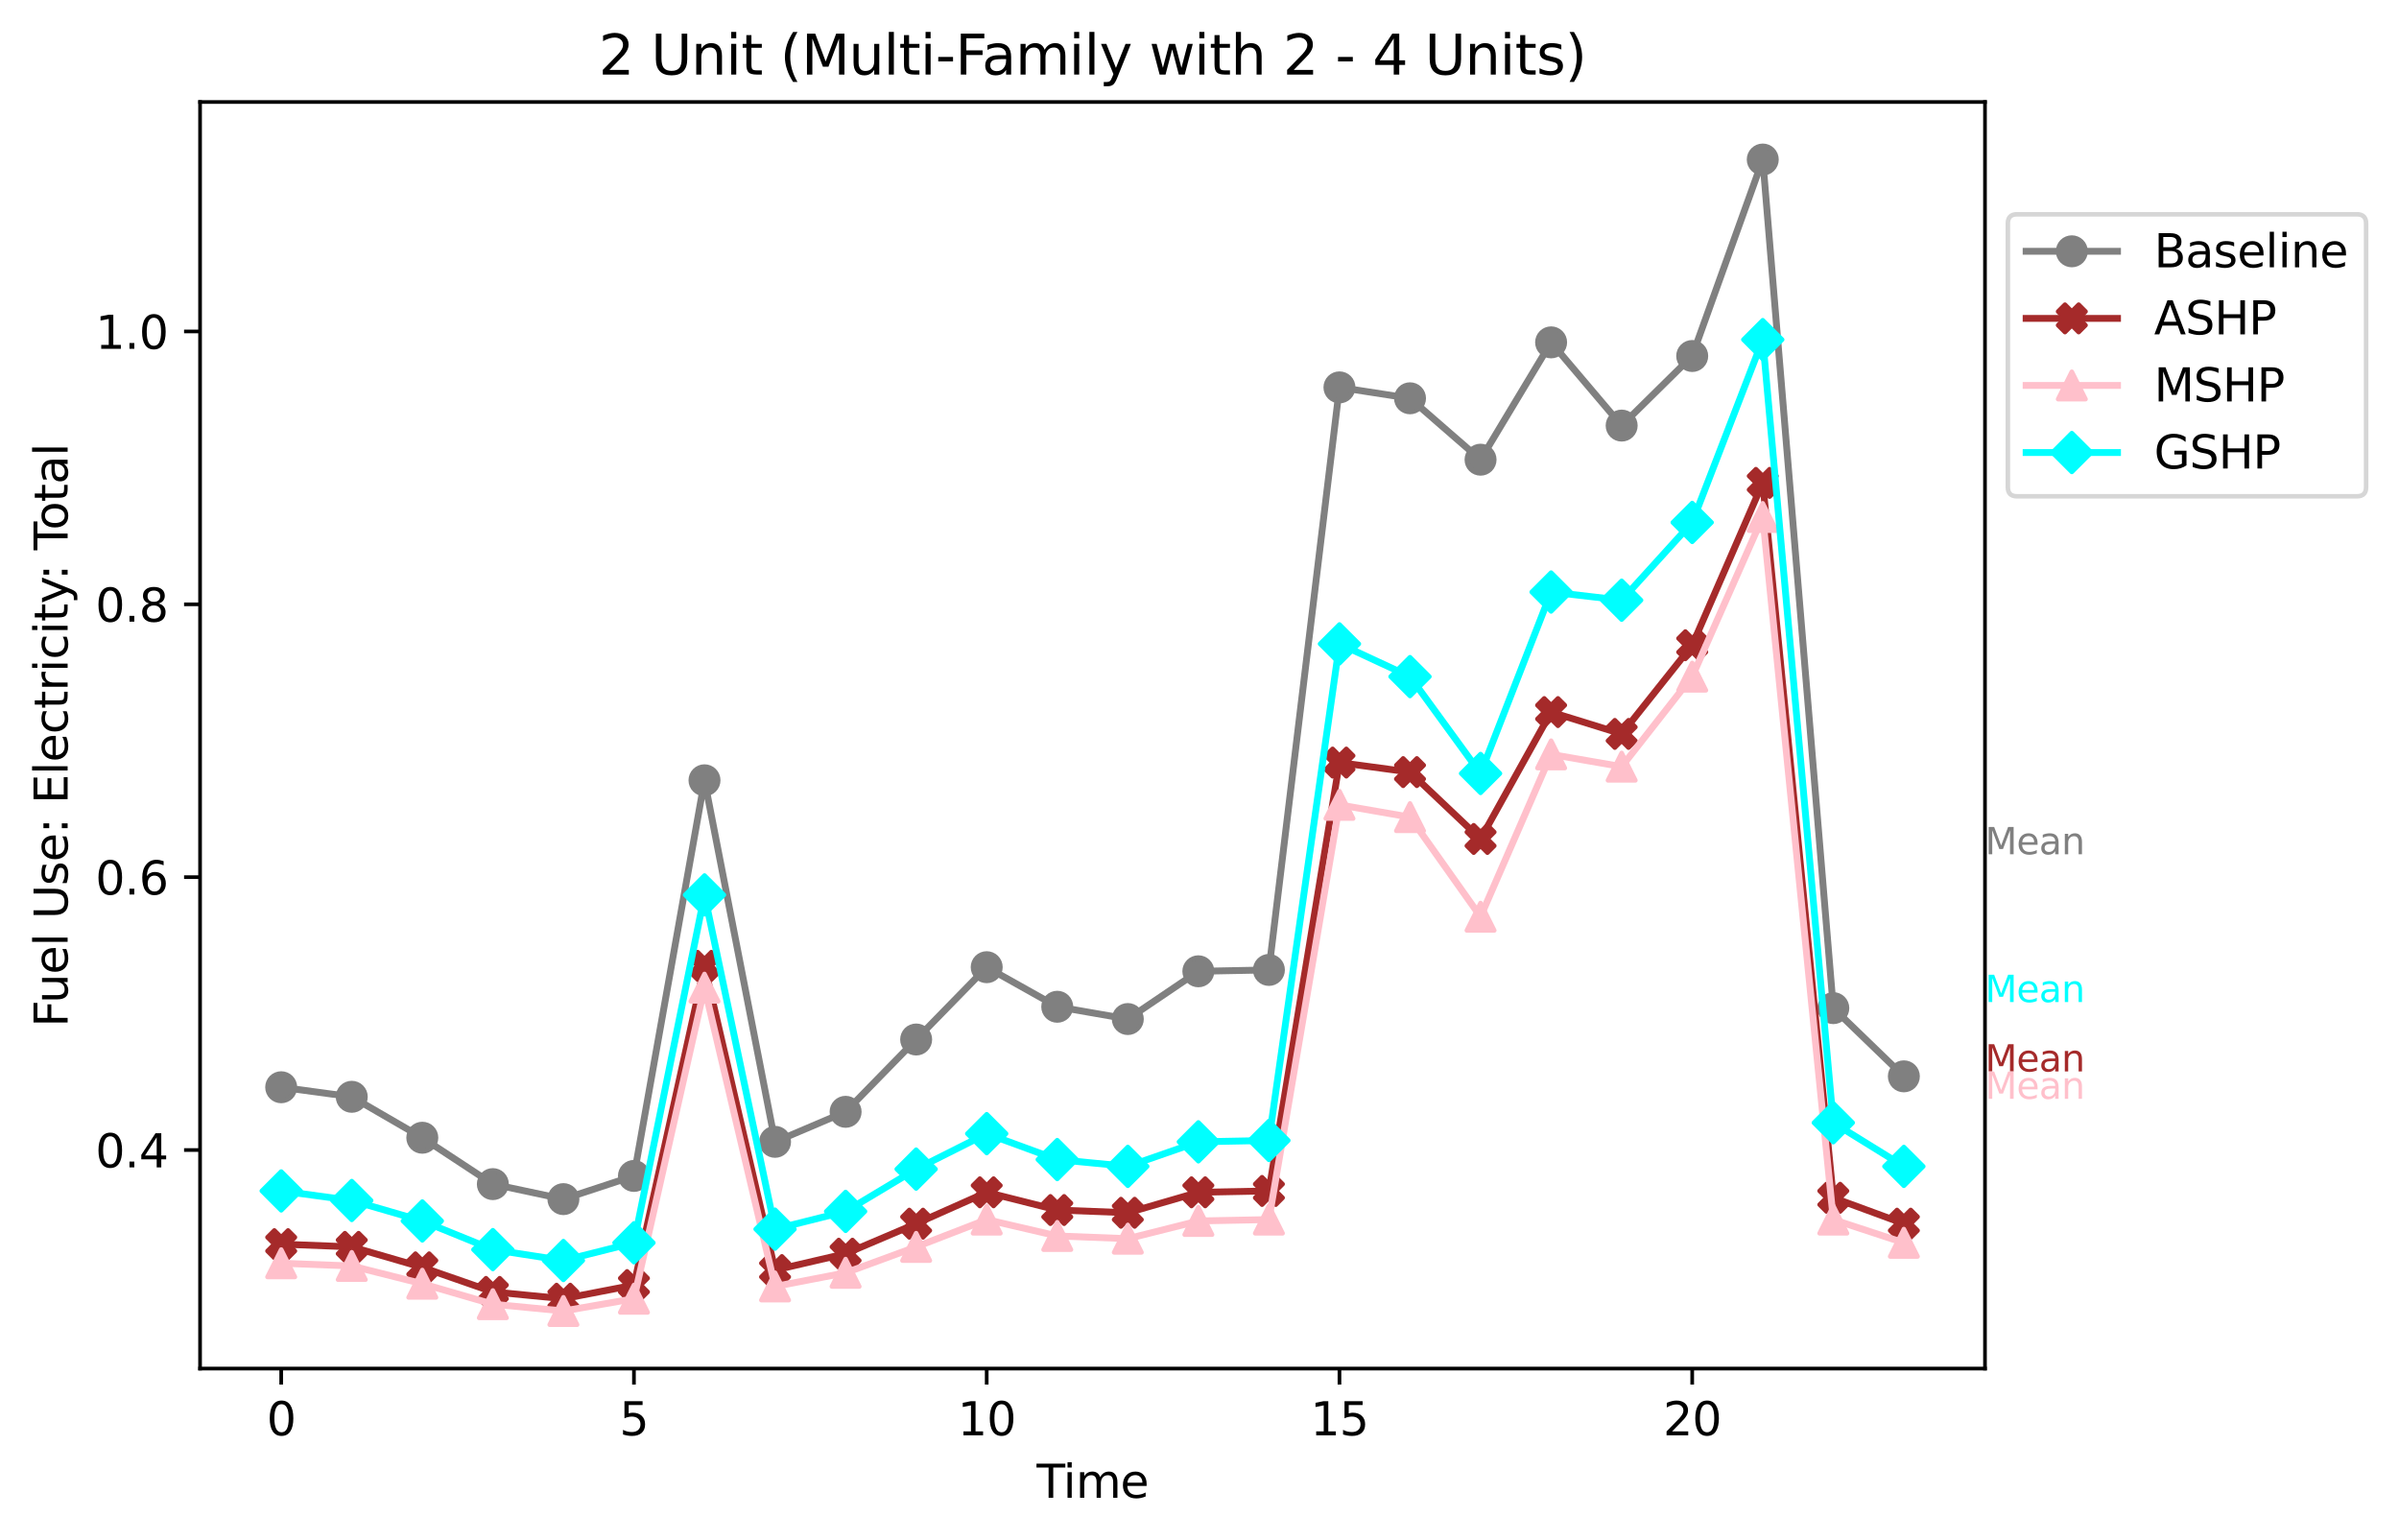 <?xml version="1.0" encoding="utf-8" standalone="no"?>
<!DOCTYPE svg PUBLIC "-//W3C//DTD SVG 1.1//EN"
  "http://www.w3.org/Graphics/SVG/1.1/DTD/svg11.dtd">
<svg xmlns:xlink="http://www.w3.org/1999/xlink" width="524.98pt" height="337.074pt" viewBox="0 0 524.98 337.074" xmlns="http://www.w3.org/2000/svg" version="1.1">
 <defs>
  <style type="text/css">*{stroke-linejoin: round; stroke-linecap: butt}</style>
 </defs>
 <g id="figure_1">
  <g id="patch_1">
   <path d="M 0 337.074 
L 524.98 337.074 
L 524.98 0 
L 0 0 
z
" style="fill: #ffffff"/>
  </g>
  <g id="axes_1">
   <g id="patch_2">
    <path d="M 43.781 299.518 
L 434.381 299.518 
L 434.381 22.318 
L 43.781 22.318 
z
" style="fill: #ffffff"/>
   </g>
   <g id="matplotlib.axis_1">
    <g id="xtick_1">
     <g id="line2d_1">
      <defs>
       <path id="me2be0475b7" d="M 0 0 
L 0 3.5 
" style="stroke: #000000; stroke-width: 0.8"/>
      </defs>
      <g>
       <use xlink:href="#me2be0475b7" x="61.536" y="299.518" style="stroke: #000000; stroke-width: 0.8"/>
      </g>
     </g>
     <g id="text_1">
      <!-- 0 -->
      <g transform="translate(58.355 314.117) scale(0.1 -0.1)">
       <defs>
        <path id="DejaVuSans-30" d="M 2034 4250 
Q 1547 4250 1301 3770 
Q 1056 3291 1056 2328 
Q 1056 1369 1301 889 
Q 1547 409 2034 409 
Q 2525 409 2770 889 
Q 3016 1369 3016 2328 
Q 3016 3291 2770 3770 
Q 2525 4250 2034 4250 
z
M 2034 4750 
Q 2819 4750 3233 4129 
Q 3647 3509 3647 2328 
Q 3647 1150 3233 529 
Q 2819 -91 2034 -91 
Q 1250 -91 836 529 
Q 422 1150 422 2328 
Q 422 3509 836 4129 
Q 1250 4750 2034 4750 
z
" transform="scale(0.016)"/>
       </defs>
       <use xlink:href="#DejaVuSans-30"/>
      </g>
     </g>
    </g>
    <g id="xtick_2">
     <g id="line2d_2">
      <g>
       <use xlink:href="#me2be0475b7" x="138.729" y="299.518" style="stroke: #000000; stroke-width: 0.8"/>
      </g>
     </g>
     <g id="text_2">
      <!-- 5 -->
      <g transform="translate(135.548 314.117) scale(0.1 -0.1)">
       <defs>
        <path id="DejaVuSans-35" d="M 691 4666 
L 3169 4666 
L 3169 4134 
L 1269 4134 
L 1269 2991 
Q 1406 3038 1543 3061 
Q 1681 3084 1819 3084 
Q 2600 3084 3056 2656 
Q 3513 2228 3513 1497 
Q 3513 744 3044 326 
Q 2575 -91 1722 -91 
Q 1428 -91 1123 -41 
Q 819 9 494 109 
L 494 744 
Q 775 591 1075 516 
Q 1375 441 1709 441 
Q 2250 441 2565 725 
Q 2881 1009 2881 1497 
Q 2881 1984 2565 2268 
Q 2250 2553 1709 2553 
Q 1456 2553 1204 2497 
Q 953 2441 691 2322 
L 691 4666 
z
" transform="scale(0.016)"/>
       </defs>
       <use xlink:href="#DejaVuSans-35"/>
      </g>
     </g>
    </g>
    <g id="xtick_3">
     <g id="line2d_3">
      <g>
       <use xlink:href="#me2be0475b7" x="215.923" y="299.518" style="stroke: #000000; stroke-width: 0.8"/>
      </g>
     </g>
     <g id="text_3">
      <!-- 10 -->
      <g transform="translate(209.561 314.117) scale(0.1 -0.1)">
       <defs>
        <path id="DejaVuSans-31" d="M 794 531 
L 1825 531 
L 1825 4091 
L 703 3866 
L 703 4441 
L 1819 4666 
L 2450 4666 
L 2450 531 
L 3481 531 
L 3481 0 
L 794 0 
L 794 531 
z
" transform="scale(0.016)"/>
       </defs>
       <use xlink:href="#DejaVuSans-31"/>
       <use xlink:href="#DejaVuSans-30" x="63.623"/>
      </g>
     </g>
    </g>
    <g id="xtick_4">
     <g id="line2d_4">
      <g>
       <use xlink:href="#me2be0475b7" x="293.117" y="299.518" style="stroke: #000000; stroke-width: 0.8"/>
      </g>
     </g>
     <g id="text_4">
      <!-- 15 -->
      <g transform="translate(286.754 314.117) scale(0.1 -0.1)">
       <use xlink:href="#DejaVuSans-31"/>
       <use xlink:href="#DejaVuSans-35" x="63.623"/>
      </g>
     </g>
    </g>
    <g id="xtick_5">
     <g id="line2d_5">
      <g>
       <use xlink:href="#me2be0475b7" x="370.31" y="299.518" style="stroke: #000000; stroke-width: 0.8"/>
      </g>
     </g>
     <g id="text_5">
      <!-- 20 -->
      <g transform="translate(363.948 314.117) scale(0.1 -0.1)">
       <defs>
        <path id="DejaVuSans-32" d="M 1228 531 
L 3431 531 
L 3431 0 
L 469 0 
L 469 531 
Q 828 903 1448 1529 
Q 2069 2156 2228 2338 
Q 2531 2678 2651 2914 
Q 2772 3150 2772 3378 
Q 2772 3750 2511 3984 
Q 2250 4219 1831 4219 
Q 1534 4219 1204 4116 
Q 875 4013 500 3803 
L 500 4441 
Q 881 4594 1212 4672 
Q 1544 4750 1819 4750 
Q 2544 4750 2975 4387 
Q 3406 4025 3406 3419 
Q 3406 3131 3298 2873 
Q 3191 2616 2906 2266 
Q 2828 2175 2409 1742 
Q 1991 1309 1228 531 
z
" transform="scale(0.016)"/>
       </defs>
       <use xlink:href="#DejaVuSans-32"/>
       <use xlink:href="#DejaVuSans-30" x="63.623"/>
      </g>
     </g>
    </g>
    <g id="text_6">
     <!-- Time -->
     <g transform="translate(226.848 327.795) scale(0.1 -0.1)">
      <defs>
       <path id="DejaVuSans-54" d="M -19 4666 
L 3928 4666 
L 3928 4134 
L 2272 4134 
L 2272 0 
L 1638 0 
L 1638 4134 
L -19 4134 
L -19 4666 
z
" transform="scale(0.016)"/>
       <path id="DejaVuSans-69" d="M 603 3500 
L 1178 3500 
L 1178 0 
L 603 0 
L 603 3500 
z
M 603 4863 
L 1178 4863 
L 1178 4134 
L 603 4134 
L 603 4863 
z
" transform="scale(0.016)"/>
       <path id="DejaVuSans-6d" d="M 3328 2828 
Q 3544 3216 3844 3400 
Q 4144 3584 4550 3584 
Q 5097 3584 5394 3201 
Q 5691 2819 5691 2113 
L 5691 0 
L 5113 0 
L 5113 2094 
Q 5113 2597 4934 2840 
Q 4756 3084 4391 3084 
Q 3944 3084 3684 2787 
Q 3425 2491 3425 1978 
L 3425 0 
L 2847 0 
L 2847 2094 
Q 2847 2600 2669 2842 
Q 2491 3084 2119 3084 
Q 1678 3084 1418 2786 
Q 1159 2488 1159 1978 
L 1159 0 
L 581 0 
L 581 3500 
L 1159 3500 
L 1159 2956 
Q 1356 3278 1631 3431 
Q 1906 3584 2284 3584 
Q 2666 3584 2933 3390 
Q 3200 3197 3328 2828 
z
" transform="scale(0.016)"/>
       <path id="DejaVuSans-65" d="M 3597 1894 
L 3597 1613 
L 953 1613 
Q 991 1019 1311 708 
Q 1631 397 2203 397 
Q 2534 397 2845 478 
Q 3156 559 3463 722 
L 3463 178 
Q 3153 47 2828 -22 
Q 2503 -91 2169 -91 
Q 1331 -91 842 396 
Q 353 884 353 1716 
Q 353 2575 817 3079 
Q 1281 3584 2069 3584 
Q 2775 3584 3186 3129 
Q 3597 2675 3597 1894 
z
M 3022 2063 
Q 3016 2534 2758 2815 
Q 2500 3097 2075 3097 
Q 1594 3097 1305 2825 
Q 1016 2553 972 2059 
L 3022 2063 
z
" transform="scale(0.016)"/>
      </defs>
      <use xlink:href="#DejaVuSans-54"/>
      <use xlink:href="#DejaVuSans-69" x="57.959"/>
      <use xlink:href="#DejaVuSans-6d" x="85.742"/>
      <use xlink:href="#DejaVuSans-65" x="183.154"/>
     </g>
    </g>
   </g>
   <g id="matplotlib.axis_2">
    <g id="ytick_1">
     <g id="line2d_6">
      <defs>
       <path id="m1c7f306681" d="M 0 0 
L -3.5 0 
" style="stroke: #000000; stroke-width: 0.8"/>
      </defs>
      <g>
       <use xlink:href="#m1c7f306681" x="43.781" y="251.686" style="stroke: #000000; stroke-width: 0.8"/>
      </g>
     </g>
     <g id="text_7">
      <!-- 0.4 -->
      <g transform="translate(20.878 255.485) scale(0.1 -0.1)">
       <defs>
        <path id="DejaVuSans-2e" d="M 684 794 
L 1344 794 
L 1344 0 
L 684 0 
L 684 794 
z
" transform="scale(0.016)"/>
        <path id="DejaVuSans-34" d="M 2419 4116 
L 825 1625 
L 2419 1625 
L 2419 4116 
z
M 2253 4666 
L 3047 4666 
L 3047 1625 
L 3713 1625 
L 3713 1100 
L 3047 1100 
L 3047 0 
L 2419 0 
L 2419 1100 
L 313 1100 
L 313 1709 
L 2253 4666 
z
" transform="scale(0.016)"/>
       </defs>
       <use xlink:href="#DejaVuSans-30"/>
       <use xlink:href="#DejaVuSans-2e" x="63.623"/>
       <use xlink:href="#DejaVuSans-34" x="95.41"/>
      </g>
     </g>
    </g>
    <g id="ytick_2">
     <g id="line2d_7">
      <g>
       <use xlink:href="#m1c7f306681" x="43.781" y="191.97" style="stroke: #000000; stroke-width: 0.8"/>
      </g>
     </g>
     <g id="text_8">
      <!-- 0.6 -->
      <g transform="translate(20.878 195.769) scale(0.1 -0.1)">
       <defs>
        <path id="DejaVuSans-36" d="M 2113 2584 
Q 1688 2584 1439 2293 
Q 1191 2003 1191 1497 
Q 1191 994 1439 701 
Q 1688 409 2113 409 
Q 2538 409 2786 701 
Q 3034 994 3034 1497 
Q 3034 2003 2786 2293 
Q 2538 2584 2113 2584 
z
M 3366 4563 
L 3366 3988 
Q 3128 4100 2886 4159 
Q 2644 4219 2406 4219 
Q 1781 4219 1451 3797 
Q 1122 3375 1075 2522 
Q 1259 2794 1537 2939 
Q 1816 3084 2150 3084 
Q 2853 3084 3261 2657 
Q 3669 2231 3669 1497 
Q 3669 778 3244 343 
Q 2819 -91 2113 -91 
Q 1303 -91 875 529 
Q 447 1150 447 2328 
Q 447 3434 972 4092 
Q 1497 4750 2381 4750 
Q 2619 4750 2861 4703 
Q 3103 4656 3366 4563 
z
" transform="scale(0.016)"/>
       </defs>
       <use xlink:href="#DejaVuSans-30"/>
       <use xlink:href="#DejaVuSans-2e" x="63.623"/>
       <use xlink:href="#DejaVuSans-36" x="95.41"/>
      </g>
     </g>
    </g>
    <g id="ytick_3">
     <g id="line2d_8">
      <g>
       <use xlink:href="#m1c7f306681" x="43.781" y="132.255" style="stroke: #000000; stroke-width: 0.8"/>
      </g>
     </g>
     <g id="text_9">
      <!-- 0.8 -->
      <g transform="translate(20.878 136.054) scale(0.1 -0.1)">
       <defs>
        <path id="DejaVuSans-38" d="M 2034 2216 
Q 1584 2216 1326 1975 
Q 1069 1734 1069 1313 
Q 1069 891 1326 650 
Q 1584 409 2034 409 
Q 2484 409 2743 651 
Q 3003 894 3003 1313 
Q 3003 1734 2745 1975 
Q 2488 2216 2034 2216 
z
M 1403 2484 
Q 997 2584 770 2862 
Q 544 3141 544 3541 
Q 544 4100 942 4425 
Q 1341 4750 2034 4750 
Q 2731 4750 3128 4425 
Q 3525 4100 3525 3541 
Q 3525 3141 3298 2862 
Q 3072 2584 2669 2484 
Q 3125 2378 3379 2068 
Q 3634 1759 3634 1313 
Q 3634 634 3220 271 
Q 2806 -91 2034 -91 
Q 1263 -91 848 271 
Q 434 634 434 1313 
Q 434 1759 690 2068 
Q 947 2378 1403 2484 
z
M 1172 3481 
Q 1172 3119 1398 2916 
Q 1625 2713 2034 2713 
Q 2441 2713 2670 2916 
Q 2900 3119 2900 3481 
Q 2900 3844 2670 4047 
Q 2441 4250 2034 4250 
Q 1625 4250 1398 4047 
Q 1172 3844 1172 3481 
z
" transform="scale(0.016)"/>
       </defs>
       <use xlink:href="#DejaVuSans-30"/>
       <use xlink:href="#DejaVuSans-2e" x="63.623"/>
       <use xlink:href="#DejaVuSans-38" x="95.41"/>
      </g>
     </g>
    </g>
    <g id="ytick_4">
     <g id="line2d_9">
      <g>
       <use xlink:href="#m1c7f306681" x="43.781" y="72.539" style="stroke: #000000; stroke-width: 0.8"/>
      </g>
     </g>
     <g id="text_10">
      <!-- 1.0 -->
      <g transform="translate(20.878 76.338) scale(0.1 -0.1)">
       <use xlink:href="#DejaVuSans-31"/>
       <use xlink:href="#DejaVuSans-2e" x="63.623"/>
       <use xlink:href="#DejaVuSans-30" x="95.41"/>
      </g>
     </g>
    </g>
    <g id="text_11">
     <!-- Fuel Use: Electricity: Total -->
     <g transform="translate(14.798 224.781) rotate(-90) scale(0.1 -0.1)">
      <defs>
       <path id="DejaVuSans-46" d="M 628 4666 
L 3309 4666 
L 3309 4134 
L 1259 4134 
L 1259 2759 
L 3109 2759 
L 3109 2228 
L 1259 2228 
L 1259 0 
L 628 0 
L 628 4666 
z
" transform="scale(0.016)"/>
       <path id="DejaVuSans-75" d="M 544 1381 
L 544 3500 
L 1119 3500 
L 1119 1403 
Q 1119 906 1312 657 
Q 1506 409 1894 409 
Q 2359 409 2629 706 
Q 2900 1003 2900 1516 
L 2900 3500 
L 3475 3500 
L 3475 0 
L 2900 0 
L 2900 538 
Q 2691 219 2414 64 
Q 2138 -91 1772 -91 
Q 1169 -91 856 284 
Q 544 659 544 1381 
z
M 1991 3584 
L 1991 3584 
z
" transform="scale(0.016)"/>
       <path id="DejaVuSans-6c" d="M 603 4863 
L 1178 4863 
L 1178 0 
L 603 0 
L 603 4863 
z
" transform="scale(0.016)"/>
       <path id="DejaVuSans-20" transform="scale(0.016)"/>
       <path id="DejaVuSans-55" d="M 556 4666 
L 1191 4666 
L 1191 1831 
Q 1191 1081 1462 751 
Q 1734 422 2344 422 
Q 2950 422 3222 751 
Q 3494 1081 3494 1831 
L 3494 4666 
L 4128 4666 
L 4128 1753 
Q 4128 841 3676 375 
Q 3225 -91 2344 -91 
Q 1459 -91 1007 375 
Q 556 841 556 1753 
L 556 4666 
z
" transform="scale(0.016)"/>
       <path id="DejaVuSans-73" d="M 2834 3397 
L 2834 2853 
Q 2591 2978 2328 3040 
Q 2066 3103 1784 3103 
Q 1356 3103 1142 2972 
Q 928 2841 928 2578 
Q 928 2378 1081 2264 
Q 1234 2150 1697 2047 
L 1894 2003 
Q 2506 1872 2764 1633 
Q 3022 1394 3022 966 
Q 3022 478 2636 193 
Q 2250 -91 1575 -91 
Q 1294 -91 989 -36 
Q 684 19 347 128 
L 347 722 
Q 666 556 975 473 
Q 1284 391 1588 391 
Q 1994 391 2212 530 
Q 2431 669 2431 922 
Q 2431 1156 2273 1281 
Q 2116 1406 1581 1522 
L 1381 1569 
Q 847 1681 609 1914 
Q 372 2147 372 2553 
Q 372 3047 722 3315 
Q 1072 3584 1716 3584 
Q 2034 3584 2315 3537 
Q 2597 3491 2834 3397 
z
" transform="scale(0.016)"/>
       <path id="DejaVuSans-3a" d="M 750 794 
L 1409 794 
L 1409 0 
L 750 0 
L 750 794 
z
M 750 3309 
L 1409 3309 
L 1409 2516 
L 750 2516 
L 750 3309 
z
" transform="scale(0.016)"/>
       <path id="DejaVuSans-45" d="M 628 4666 
L 3578 4666 
L 3578 4134 
L 1259 4134 
L 1259 2753 
L 3481 2753 
L 3481 2222 
L 1259 2222 
L 1259 531 
L 3634 531 
L 3634 0 
L 628 0 
L 628 4666 
z
" transform="scale(0.016)"/>
       <path id="DejaVuSans-63" d="M 3122 3366 
L 3122 2828 
Q 2878 2963 2633 3030 
Q 2388 3097 2138 3097 
Q 1578 3097 1268 2742 
Q 959 2388 959 1747 
Q 959 1106 1268 751 
Q 1578 397 2138 397 
Q 2388 397 2633 464 
Q 2878 531 3122 666 
L 3122 134 
Q 2881 22 2623 -34 
Q 2366 -91 2075 -91 
Q 1284 -91 818 406 
Q 353 903 353 1747 
Q 353 2603 823 3093 
Q 1294 3584 2113 3584 
Q 2378 3584 2631 3529 
Q 2884 3475 3122 3366 
z
" transform="scale(0.016)"/>
       <path id="DejaVuSans-74" d="M 1172 4494 
L 1172 3500 
L 2356 3500 
L 2356 3053 
L 1172 3053 
L 1172 1153 
Q 1172 725 1289 603 
Q 1406 481 1766 481 
L 2356 481 
L 2356 0 
L 1766 0 
Q 1100 0 847 248 
Q 594 497 594 1153 
L 594 3053 
L 172 3053 
L 172 3500 
L 594 3500 
L 594 4494 
L 1172 4494 
z
" transform="scale(0.016)"/>
       <path id="DejaVuSans-72" d="M 2631 2963 
Q 2534 3019 2420 3045 
Q 2306 3072 2169 3072 
Q 1681 3072 1420 2755 
Q 1159 2438 1159 1844 
L 1159 0 
L 581 0 
L 581 3500 
L 1159 3500 
L 1159 2956 
Q 1341 3275 1631 3429 
Q 1922 3584 2338 3584 
Q 2397 3584 2469 3576 
Q 2541 3569 2628 3553 
L 2631 2963 
z
" transform="scale(0.016)"/>
       <path id="DejaVuSans-79" d="M 2059 -325 
Q 1816 -950 1584 -1140 
Q 1353 -1331 966 -1331 
L 506 -1331 
L 506 -850 
L 844 -850 
Q 1081 -850 1212 -737 
Q 1344 -625 1503 -206 
L 1606 56 
L 191 3500 
L 800 3500 
L 1894 763 
L 2988 3500 
L 3597 3500 
L 2059 -325 
z
" transform="scale(0.016)"/>
       <path id="DejaVuSans-6f" d="M 1959 3097 
Q 1497 3097 1228 2736 
Q 959 2375 959 1747 
Q 959 1119 1226 758 
Q 1494 397 1959 397 
Q 2419 397 2687 759 
Q 2956 1122 2956 1747 
Q 2956 2369 2687 2733 
Q 2419 3097 1959 3097 
z
M 1959 3584 
Q 2709 3584 3137 3096 
Q 3566 2609 3566 1747 
Q 3566 888 3137 398 
Q 2709 -91 1959 -91 
Q 1206 -91 779 398 
Q 353 888 353 1747 
Q 353 2609 779 3096 
Q 1206 3584 1959 3584 
z
" transform="scale(0.016)"/>
       <path id="DejaVuSans-61" d="M 2194 1759 
Q 1497 1759 1228 1600 
Q 959 1441 959 1056 
Q 959 750 1161 570 
Q 1363 391 1709 391 
Q 2188 391 2477 730 
Q 2766 1069 2766 1631 
L 2766 1759 
L 2194 1759 
z
M 3341 1997 
L 3341 0 
L 2766 0 
L 2766 531 
Q 2569 213 2275 61 
Q 1981 -91 1556 -91 
Q 1019 -91 701 211 
Q 384 513 384 1019 
Q 384 1609 779 1909 
Q 1175 2209 1959 2209 
L 2766 2209 
L 2766 2266 
Q 2766 2663 2505 2880 
Q 2244 3097 1772 3097 
Q 1472 3097 1187 3025 
Q 903 2953 641 2809 
L 641 3341 
Q 956 3463 1253 3523 
Q 1550 3584 1831 3584 
Q 2591 3584 2966 3190 
Q 3341 2797 3341 1997 
z
" transform="scale(0.016)"/>
      </defs>
      <use xlink:href="#DejaVuSans-46"/>
      <use xlink:href="#DejaVuSans-75" x="52.02"/>
      <use xlink:href="#DejaVuSans-65" x="115.398"/>
      <use xlink:href="#DejaVuSans-6c" x="176.922"/>
      <use xlink:href="#DejaVuSans-20" x="204.705"/>
      <use xlink:href="#DejaVuSans-55" x="236.492"/>
      <use xlink:href="#DejaVuSans-73" x="309.686"/>
      <use xlink:href="#DejaVuSans-65" x="361.785"/>
      <use xlink:href="#DejaVuSans-3a" x="423.309"/>
      <use xlink:href="#DejaVuSans-20" x="457"/>
      <use xlink:href="#DejaVuSans-45" x="488.787"/>
      <use xlink:href="#DejaVuSans-6c" x="551.971"/>
      <use xlink:href="#DejaVuSans-65" x="579.754"/>
      <use xlink:href="#DejaVuSans-63" x="641.277"/>
      <use xlink:href="#DejaVuSans-74" x="696.258"/>
      <use xlink:href="#DejaVuSans-72" x="735.467"/>
      <use xlink:href="#DejaVuSans-69" x="776.58"/>
      <use xlink:href="#DejaVuSans-63" x="804.363"/>
      <use xlink:href="#DejaVuSans-69" x="859.344"/>
      <use xlink:href="#DejaVuSans-74" x="887.127"/>
      <use xlink:href="#DejaVuSans-79" x="926.336"/>
      <use xlink:href="#DejaVuSans-3a" x="978.266"/>
      <use xlink:href="#DejaVuSans-20" x="1011.957"/>
      <use xlink:href="#DejaVuSans-54" x="1043.744"/>
      <use xlink:href="#DejaVuSans-6f" x="1087.828"/>
      <use xlink:href="#DejaVuSans-74" x="1149.01"/>
      <use xlink:href="#DejaVuSans-61" x="1188.219"/>
      <use xlink:href="#DejaVuSans-6c" x="1249.498"/>
     </g>
    </g>
   </g>
   <g id="line2d_10">
    <path d="M 61.536 237.951 
L 76.975 240.041 
L 92.413 248.999 
L 107.852 259.15 
L 123.291 262.435 
L 138.729 257.359 
L 154.168 170.771 
L 169.607 249.894 
L 185.046 243.326 
L 200.484 227.501 
L 215.923 211.676 
L 231.362 220.335 
L 246.801 223.022 
L 262.239 212.572 
L 277.678 212.274 
L 293.117 84.781 
L 308.556 87.169 
L 323.994 100.605 
L 339.433 74.928 
L 354.872 93.141 
L 370.31 77.913 
L 385.749 34.918 
L 401.188 220.634 
L 416.627 235.563 
" clip-path="url(#p8f7edba034)" style="fill: none; stroke: #808080; stroke-width: 1.5; stroke-linecap: square"/>
    <defs>
     <path id="m09727d59a2" d="M 0 3 
C 0.796 3 1.559 2.684 2.121 2.121 
C 2.684 1.559 3 0.796 3 0 
C 3 -0.796 2.684 -1.559 2.121 -2.121 
C 1.559 -2.684 0.796 -3 0 -3 
C -0.796 -3 -1.559 -2.684 -2.121 -2.121 
C -2.684 -1.559 -3 -0.796 -3 0 
C -3 0.796 -2.684 1.559 -2.121 2.121 
C -1.559 2.684 -0.796 3 0 3 
z
" style="stroke: #808080"/>
    </defs>
    <g clip-path="url(#p8f7edba034)">
     <use xlink:href="#m09727d59a2" x="61.536" y="237.951" style="fill: #808080; stroke: #808080"/>
     <use xlink:href="#m09727d59a2" x="76.975" y="240.041" style="fill: #808080; stroke: #808080"/>
     <use xlink:href="#m09727d59a2" x="92.413" y="248.999" style="fill: #808080; stroke: #808080"/>
     <use xlink:href="#m09727d59a2" x="107.852" y="259.15" style="fill: #808080; stroke: #808080"/>
     <use xlink:href="#m09727d59a2" x="123.291" y="262.435" style="fill: #808080; stroke: #808080"/>
     <use xlink:href="#m09727d59a2" x="138.729" y="257.359" style="fill: #808080; stroke: #808080"/>
     <use xlink:href="#m09727d59a2" x="154.168" y="170.771" style="fill: #808080; stroke: #808080"/>
     <use xlink:href="#m09727d59a2" x="169.607" y="249.894" style="fill: #808080; stroke: #808080"/>
     <use xlink:href="#m09727d59a2" x="185.046" y="243.326" style="fill: #808080; stroke: #808080"/>
     <use xlink:href="#m09727d59a2" x="200.484" y="227.501" style="fill: #808080; stroke: #808080"/>
     <use xlink:href="#m09727d59a2" x="215.923" y="211.676" style="fill: #808080; stroke: #808080"/>
     <use xlink:href="#m09727d59a2" x="231.362" y="220.335" style="fill: #808080; stroke: #808080"/>
     <use xlink:href="#m09727d59a2" x="246.801" y="223.022" style="fill: #808080; stroke: #808080"/>
     <use xlink:href="#m09727d59a2" x="262.239" y="212.572" style="fill: #808080; stroke: #808080"/>
     <use xlink:href="#m09727d59a2" x="277.678" y="212.274" style="fill: #808080; stroke: #808080"/>
     <use xlink:href="#m09727d59a2" x="293.117" y="84.781" style="fill: #808080; stroke: #808080"/>
     <use xlink:href="#m09727d59a2" x="308.556" y="87.169" style="fill: #808080; stroke: #808080"/>
     <use xlink:href="#m09727d59a2" x="323.994" y="100.605" style="fill: #808080; stroke: #808080"/>
     <use xlink:href="#m09727d59a2" x="339.433" y="74.928" style="fill: #808080; stroke: #808080"/>
     <use xlink:href="#m09727d59a2" x="354.872" y="93.141" style="fill: #808080; stroke: #808080"/>
     <use xlink:href="#m09727d59a2" x="370.31" y="77.913" style="fill: #808080; stroke: #808080"/>
     <use xlink:href="#m09727d59a2" x="385.749" y="34.918" style="fill: #808080; stroke: #808080"/>
     <use xlink:href="#m09727d59a2" x="401.188" y="220.634" style="fill: #808080; stroke: #808080"/>
     <use xlink:href="#m09727d59a2" x="416.627" y="235.563" style="fill: #808080; stroke: #808080"/>
    </g>
   </g>
   <g id="line2d_11">
    <path d="M 61.536 272.288 
L 76.975 272.885 
L 92.413 277.364 
L 107.852 282.738 
L 123.291 284.231 
L 138.729 281.245 
L 154.168 211.378 
L 169.607 277.961 
L 185.046 274.378 
L 200.484 267.809 
L 215.923 260.942 
L 231.362 264.823 
L 246.801 265.42 
L 262.239 260.942 
L 277.678 260.643 
L 293.117 166.89 
L 308.556 168.98 
L 323.994 183.61 
L 339.433 155.842 
L 354.872 160.62 
L 370.31 141.212 
L 385.749 105.681 
L 401.188 262.136 
L 416.627 267.809 
" clip-path="url(#p8f7edba034)" style="fill: none; stroke: #a52a2a; stroke-width: 1.5; stroke-linecap: square"/>
    <defs>
     <path id="m762ce6d193" d="M -1.5 3 
L 0 1.5 
L 1.5 3 
L 3 1.5 
L 1.5 0 
L 3 -1.5 
L 1.5 -3 
L 0 -1.5 
L -1.5 -3 
L -3 -1.5 
L -1.5 0 
L -3 1.5 
z
" style="stroke: #a52a2a; stroke-linejoin: miter"/>
    </defs>
    <g clip-path="url(#p8f7edba034)">
     <use xlink:href="#m762ce6d193" x="61.536" y="272.288" style="fill: #a52a2a; stroke: #a52a2a; stroke-linejoin: miter"/>
     <use xlink:href="#m762ce6d193" x="76.975" y="272.885" style="fill: #a52a2a; stroke: #a52a2a; stroke-linejoin: miter"/>
     <use xlink:href="#m762ce6d193" x="92.413" y="277.364" style="fill: #a52a2a; stroke: #a52a2a; stroke-linejoin: miter"/>
     <use xlink:href="#m762ce6d193" x="107.852" y="282.738" style="fill: #a52a2a; stroke: #a52a2a; stroke-linejoin: miter"/>
     <use xlink:href="#m762ce6d193" x="123.291" y="284.231" style="fill: #a52a2a; stroke: #a52a2a; stroke-linejoin: miter"/>
     <use xlink:href="#m762ce6d193" x="138.729" y="281.245" style="fill: #a52a2a; stroke: #a52a2a; stroke-linejoin: miter"/>
     <use xlink:href="#m762ce6d193" x="154.168" y="211.378" style="fill: #a52a2a; stroke: #a52a2a; stroke-linejoin: miter"/>
     <use xlink:href="#m762ce6d193" x="169.607" y="277.961" style="fill: #a52a2a; stroke: #a52a2a; stroke-linejoin: miter"/>
     <use xlink:href="#m762ce6d193" x="185.046" y="274.378" style="fill: #a52a2a; stroke: #a52a2a; stroke-linejoin: miter"/>
     <use xlink:href="#m762ce6d193" x="200.484" y="267.809" style="fill: #a52a2a; stroke: #a52a2a; stroke-linejoin: miter"/>
     <use xlink:href="#m762ce6d193" x="215.923" y="260.942" style="fill: #a52a2a; stroke: #a52a2a; stroke-linejoin: miter"/>
     <use xlink:href="#m762ce6d193" x="231.362" y="264.823" style="fill: #a52a2a; stroke: #a52a2a; stroke-linejoin: miter"/>
     <use xlink:href="#m762ce6d193" x="246.801" y="265.42" style="fill: #a52a2a; stroke: #a52a2a; stroke-linejoin: miter"/>
     <use xlink:href="#m762ce6d193" x="262.239" y="260.942" style="fill: #a52a2a; stroke: #a52a2a; stroke-linejoin: miter"/>
     <use xlink:href="#m762ce6d193" x="277.678" y="260.643" style="fill: #a52a2a; stroke: #a52a2a; stroke-linejoin: miter"/>
     <use xlink:href="#m762ce6d193" x="293.117" y="166.89" style="fill: #a52a2a; stroke: #a52a2a; stroke-linejoin: miter"/>
     <use xlink:href="#m762ce6d193" x="308.556" y="168.98" style="fill: #a52a2a; stroke: #a52a2a; stroke-linejoin: miter"/>
     <use xlink:href="#m762ce6d193" x="323.994" y="183.61" style="fill: #a52a2a; stroke: #a52a2a; stroke-linejoin: miter"/>
     <use xlink:href="#m762ce6d193" x="339.433" y="155.842" style="fill: #a52a2a; stroke: #a52a2a; stroke-linejoin: miter"/>
     <use xlink:href="#m762ce6d193" x="354.872" y="160.62" style="fill: #a52a2a; stroke: #a52a2a; stroke-linejoin: miter"/>
     <use xlink:href="#m762ce6d193" x="370.31" y="141.212" style="fill: #a52a2a; stroke: #a52a2a; stroke-linejoin: miter"/>
     <use xlink:href="#m762ce6d193" x="385.749" y="105.681" style="fill: #a52a2a; stroke: #a52a2a; stroke-linejoin: miter"/>
     <use xlink:href="#m762ce6d193" x="401.188" y="262.136" style="fill: #a52a2a; stroke: #a52a2a; stroke-linejoin: miter"/>
     <use xlink:href="#m762ce6d193" x="416.627" y="267.809" style="fill: #a52a2a; stroke: #a52a2a; stroke-linejoin: miter"/>
    </g>
   </g>
   <g id="line2d_12">
    <path d="M 61.536 276.468 
L 76.975 277.065 
L 92.413 280.947 
L 107.852 285.425 
L 123.291 286.918 
L 138.729 284.231 
L 154.168 216.155 
L 169.607 281.544 
L 185.046 278.558 
L 200.484 272.885 
L 215.923 266.913 
L 231.362 270.496 
L 246.801 271.093 
L 262.239 267.212 
L 277.678 266.913 
L 293.117 176.146 
L 308.556 178.833 
L 323.994 200.629 
L 339.433 165.098 
L 354.872 167.785 
L 370.31 148.079 
L 385.749 113.146 
L 401.188 266.913 
L 416.627 271.989 
" clip-path="url(#p8f7edba034)" style="fill: none; stroke: #ffc0cb; stroke-width: 1.5; stroke-linecap: square"/>
    <defs>
     <path id="mb591093c3b" d="M 0 -3 
L -3 3 
L 3 3 
z
" style="stroke: #ffc0cb; stroke-linejoin: miter"/>
    </defs>
    <g clip-path="url(#p8f7edba034)">
     <use xlink:href="#mb591093c3b" x="61.536" y="276.468" style="fill: #ffc0cb; stroke: #ffc0cb; stroke-linejoin: miter"/>
     <use xlink:href="#mb591093c3b" x="76.975" y="277.065" style="fill: #ffc0cb; stroke: #ffc0cb; stroke-linejoin: miter"/>
     <use xlink:href="#mb591093c3b" x="92.413" y="280.947" style="fill: #ffc0cb; stroke: #ffc0cb; stroke-linejoin: miter"/>
     <use xlink:href="#mb591093c3b" x="107.852" y="285.425" style="fill: #ffc0cb; stroke: #ffc0cb; stroke-linejoin: miter"/>
     <use xlink:href="#mb591093c3b" x="123.291" y="286.918" style="fill: #ffc0cb; stroke: #ffc0cb; stroke-linejoin: miter"/>
     <use xlink:href="#mb591093c3b" x="138.729" y="284.231" style="fill: #ffc0cb; stroke: #ffc0cb; stroke-linejoin: miter"/>
     <use xlink:href="#mb591093c3b" x="154.168" y="216.155" style="fill: #ffc0cb; stroke: #ffc0cb; stroke-linejoin: miter"/>
     <use xlink:href="#mb591093c3b" x="169.607" y="281.544" style="fill: #ffc0cb; stroke: #ffc0cb; stroke-linejoin: miter"/>
     <use xlink:href="#mb591093c3b" x="185.046" y="278.558" style="fill: #ffc0cb; stroke: #ffc0cb; stroke-linejoin: miter"/>
     <use xlink:href="#mb591093c3b" x="200.484" y="272.885" style="fill: #ffc0cb; stroke: #ffc0cb; stroke-linejoin: miter"/>
     <use xlink:href="#mb591093c3b" x="215.923" y="266.913" style="fill: #ffc0cb; stroke: #ffc0cb; stroke-linejoin: miter"/>
     <use xlink:href="#mb591093c3b" x="231.362" y="270.496" style="fill: #ffc0cb; stroke: #ffc0cb; stroke-linejoin: miter"/>
     <use xlink:href="#mb591093c3b" x="246.801" y="271.093" style="fill: #ffc0cb; stroke: #ffc0cb; stroke-linejoin: miter"/>
     <use xlink:href="#mb591093c3b" x="262.239" y="267.212" style="fill: #ffc0cb; stroke: #ffc0cb; stroke-linejoin: miter"/>
     <use xlink:href="#mb591093c3b" x="277.678" y="266.913" style="fill: #ffc0cb; stroke: #ffc0cb; stroke-linejoin: miter"/>
     <use xlink:href="#mb591093c3b" x="293.117" y="176.146" style="fill: #ffc0cb; stroke: #ffc0cb; stroke-linejoin: miter"/>
     <use xlink:href="#mb591093c3b" x="308.556" y="178.833" style="fill: #ffc0cb; stroke: #ffc0cb; stroke-linejoin: miter"/>
     <use xlink:href="#mb591093c3b" x="323.994" y="200.629" style="fill: #ffc0cb; stroke: #ffc0cb; stroke-linejoin: miter"/>
     <use xlink:href="#mb591093c3b" x="339.433" y="165.098" style="fill: #ffc0cb; stroke: #ffc0cb; stroke-linejoin: miter"/>
     <use xlink:href="#mb591093c3b" x="354.872" y="167.785" style="fill: #ffc0cb; stroke: #ffc0cb; stroke-linejoin: miter"/>
     <use xlink:href="#mb591093c3b" x="370.31" y="148.079" style="fill: #ffc0cb; stroke: #ffc0cb; stroke-linejoin: miter"/>
     <use xlink:href="#mb591093c3b" x="385.749" y="113.146" style="fill: #ffc0cb; stroke: #ffc0cb; stroke-linejoin: miter"/>
     <use xlink:href="#mb591093c3b" x="401.188" y="266.913" style="fill: #ffc0cb; stroke: #ffc0cb; stroke-linejoin: miter"/>
     <use xlink:href="#mb591093c3b" x="416.627" y="271.989" style="fill: #ffc0cb; stroke: #ffc0cb; stroke-linejoin: miter"/>
    </g>
   </g>
   <g id="line2d_13">
    <path d="M 61.536 260.643 
L 76.975 262.733 
L 92.413 267.212 
L 107.852 273.482 
L 123.291 275.871 
L 138.729 271.989 
L 154.168 195.852 
L 169.607 269.003 
L 185.046 265.122 
L 200.484 255.866 
L 215.923 248.103 
L 231.362 253.776 
L 246.801 255.269 
L 262.239 249.894 
L 277.678 249.596 
L 293.117 140.913 
L 308.556 148.079 
L 323.994 169.278 
L 339.433 129.567 
L 354.872 131.359 
L 370.31 114.34 
L 385.749 74.33 
L 401.188 245.714 
L 416.627 255.269 
" clip-path="url(#p8f7edba034)" style="fill: none; stroke: #00ffff; stroke-width: 1.5; stroke-linecap: square"/>
    <defs>
     <path id="mbee064f132" d="M 0 4.243 
L 4.243 0 
L 0 -4.243 
L -4.243 0 
z
" style="stroke: #00ffff; stroke-linejoin: miter"/>
    </defs>
    <g clip-path="url(#p8f7edba034)">
     <use xlink:href="#mbee064f132" x="61.536" y="260.643" style="fill: #00ffff; stroke: #00ffff; stroke-linejoin: miter"/>
     <use xlink:href="#mbee064f132" x="76.975" y="262.733" style="fill: #00ffff; stroke: #00ffff; stroke-linejoin: miter"/>
     <use xlink:href="#mbee064f132" x="92.413" y="267.212" style="fill: #00ffff; stroke: #00ffff; stroke-linejoin: miter"/>
     <use xlink:href="#mbee064f132" x="107.852" y="273.482" style="fill: #00ffff; stroke: #00ffff; stroke-linejoin: miter"/>
     <use xlink:href="#mbee064f132" x="123.291" y="275.871" style="fill: #00ffff; stroke: #00ffff; stroke-linejoin: miter"/>
     <use xlink:href="#mbee064f132" x="138.729" y="271.989" style="fill: #00ffff; stroke: #00ffff; stroke-linejoin: miter"/>
     <use xlink:href="#mbee064f132" x="154.168" y="195.852" style="fill: #00ffff; stroke: #00ffff; stroke-linejoin: miter"/>
     <use xlink:href="#mbee064f132" x="169.607" y="269.003" style="fill: #00ffff; stroke: #00ffff; stroke-linejoin: miter"/>
     <use xlink:href="#mbee064f132" x="185.046" y="265.122" style="fill: #00ffff; stroke: #00ffff; stroke-linejoin: miter"/>
     <use xlink:href="#mbee064f132" x="200.484" y="255.866" style="fill: #00ffff; stroke: #00ffff; stroke-linejoin: miter"/>
     <use xlink:href="#mbee064f132" x="215.923" y="248.103" style="fill: #00ffff; stroke: #00ffff; stroke-linejoin: miter"/>
     <use xlink:href="#mbee064f132" x="231.362" y="253.776" style="fill: #00ffff; stroke: #00ffff; stroke-linejoin: miter"/>
     <use xlink:href="#mbee064f132" x="246.801" y="255.269" style="fill: #00ffff; stroke: #00ffff; stroke-linejoin: miter"/>
     <use xlink:href="#mbee064f132" x="262.239" y="249.894" style="fill: #00ffff; stroke: #00ffff; stroke-linejoin: miter"/>
     <use xlink:href="#mbee064f132" x="277.678" y="249.596" style="fill: #00ffff; stroke: #00ffff; stroke-linejoin: miter"/>
     <use xlink:href="#mbee064f132" x="293.117" y="140.913" style="fill: #00ffff; stroke: #00ffff; stroke-linejoin: miter"/>
     <use xlink:href="#mbee064f132" x="308.556" y="148.079" style="fill: #00ffff; stroke: #00ffff; stroke-linejoin: miter"/>
     <use xlink:href="#mbee064f132" x="323.994" y="169.278" style="fill: #00ffff; stroke: #00ffff; stroke-linejoin: miter"/>
     <use xlink:href="#mbee064f132" x="339.433" y="129.567" style="fill: #00ffff; stroke: #00ffff; stroke-linejoin: miter"/>
     <use xlink:href="#mbee064f132" x="354.872" y="131.359" style="fill: #00ffff; stroke: #00ffff; stroke-linejoin: miter"/>
     <use xlink:href="#mbee064f132" x="370.31" y="114.34" style="fill: #00ffff; stroke: #00ffff; stroke-linejoin: miter"/>
     <use xlink:href="#mbee064f132" x="385.749" y="74.33" style="fill: #00ffff; stroke: #00ffff; stroke-linejoin: miter"/>
     <use xlink:href="#mbee064f132" x="401.188" y="245.714" style="fill: #00ffff; stroke: #00ffff; stroke-linejoin: miter"/>
     <use xlink:href="#mbee064f132" x="416.627" y="255.269" style="fill: #00ffff; stroke: #00ffff; stroke-linejoin: miter"/>
    </g>
   </g>
   <g id="patch_3">
    <path d="M 43.781 299.518 
L 43.781 22.318 
" style="fill: none; stroke: #000000; stroke-width: 0.8; stroke-linejoin: miter; stroke-linecap: square"/>
   </g>
   <g id="patch_4">
    <path d="M 434.381 299.518 
L 434.381 22.318 
" style="fill: none; stroke: #000000; stroke-width: 0.8; stroke-linejoin: miter; stroke-linecap: square"/>
   </g>
   <g id="patch_5">
    <path d="M 43.781 299.518 
L 434.381 299.518 
" style="fill: none; stroke: #000000; stroke-width: 0.8; stroke-linejoin: miter; stroke-linecap: square"/>
   </g>
   <g id="patch_6">
    <path d="M 43.781 22.318 
L 434.381 22.318 
" style="fill: none; stroke: #000000; stroke-width: 0.8; stroke-linejoin: miter; stroke-linecap: square"/>
   </g>
   <g id="text_12">
    <!-- Mean -->
    <g style="fill: #808080" transform="translate(434.381 186.957) scale(0.08 -0.08)">
     <defs>
      <path id="DejaVuSans-4d" d="M 628 4666 
L 1569 4666 
L 2759 1491 
L 3956 4666 
L 4897 4666 
L 4897 0 
L 4281 0 
L 4281 4097 
L 3078 897 
L 2444 897 
L 1241 4097 
L 1241 0 
L 628 0 
L 628 4666 
z
" transform="scale(0.016)"/>
      <path id="DejaVuSans-6e" d="M 3513 2113 
L 3513 0 
L 2938 0 
L 2938 2094 
Q 2938 2591 2744 2837 
Q 2550 3084 2163 3084 
Q 1697 3084 1428 2787 
Q 1159 2491 1159 1978 
L 1159 0 
L 581 0 
L 581 3500 
L 1159 3500 
L 1159 2956 
Q 1366 3272 1645 3428 
Q 1925 3584 2291 3584 
Q 2894 3584 3203 3211 
Q 3513 2838 3513 2113 
z
" transform="scale(0.016)"/>
     </defs>
     <use xlink:href="#DejaVuSans-4d"/>
     <use xlink:href="#DejaVuSans-65" x="86.279"/>
     <use xlink:href="#DejaVuSans-61" x="147.803"/>
     <use xlink:href="#DejaVuSans-6e" x="209.082"/>
    </g>
   </g>
   <g id="text_13">
    <!-- Mean -->
    <g style="fill: #a52a2a" transform="translate(434.381 234.493) scale(0.08 -0.08)">
     <use xlink:href="#DejaVuSans-4d"/>
     <use xlink:href="#DejaVuSans-65" x="86.279"/>
     <use xlink:href="#DejaVuSans-61" x="147.803"/>
     <use xlink:href="#DejaVuSans-6e" x="209.082"/>
    </g>
   </g>
   <g id="text_14">
    <!-- Mean -->
    <g style="fill: #ffc0cb" transform="translate(434.381 240.477) scale(0.08 -0.08)">
     <use xlink:href="#DejaVuSans-4d"/>
     <use xlink:href="#DejaVuSans-65" x="86.279"/>
     <use xlink:href="#DejaVuSans-61" x="147.803"/>
     <use xlink:href="#DejaVuSans-6e" x="209.082"/>
    </g>
   </g>
   <g id="text_15">
    <!-- Mean -->
    <g style="fill: #00ffff" transform="translate(434.381 219.303) scale(0.08 -0.08)">
     <use xlink:href="#DejaVuSans-4d"/>
     <use xlink:href="#DejaVuSans-65" x="86.279"/>
     <use xlink:href="#DejaVuSans-61" x="147.803"/>
     <use xlink:href="#DejaVuSans-6e" x="209.082"/>
    </g>
   </g>
   <g id="text_16">
    <!-- 2 Unit (Multi-Family with 2 - 4 Units) -->
    <g transform="translate(131.015 16.318) scale(0.12 -0.12)">
     <defs>
      <path id="DejaVuSans-28" d="M 1984 4856 
Q 1566 4138 1362 3434 
Q 1159 2731 1159 2009 
Q 1159 1288 1364 580 
Q 1569 -128 1984 -844 
L 1484 -844 
Q 1016 -109 783 600 
Q 550 1309 550 2009 
Q 550 2706 781 3412 
Q 1013 4119 1484 4856 
L 1984 4856 
z
" transform="scale(0.016)"/>
      <path id="DejaVuSans-2d" d="M 313 2009 
L 1997 2009 
L 1997 1497 
L 313 1497 
L 313 2009 
z
" transform="scale(0.016)"/>
      <path id="DejaVuSans-77" d="M 269 3500 
L 844 3500 
L 1563 769 
L 2278 3500 
L 2956 3500 
L 3675 769 
L 4391 3500 
L 4966 3500 
L 4050 0 
L 3372 0 
L 2619 2869 
L 1863 0 
L 1184 0 
L 269 3500 
z
" transform="scale(0.016)"/>
      <path id="DejaVuSans-68" d="M 3513 2113 
L 3513 0 
L 2938 0 
L 2938 2094 
Q 2938 2591 2744 2837 
Q 2550 3084 2163 3084 
Q 1697 3084 1428 2787 
Q 1159 2491 1159 1978 
L 1159 0 
L 581 0 
L 581 4863 
L 1159 4863 
L 1159 2956 
Q 1366 3272 1645 3428 
Q 1925 3584 2291 3584 
Q 2894 3584 3203 3211 
Q 3513 2838 3513 2113 
z
" transform="scale(0.016)"/>
      <path id="DejaVuSans-29" d="M 513 4856 
L 1013 4856 
Q 1481 4119 1714 3412 
Q 1947 2706 1947 2009 
Q 1947 1309 1714 600 
Q 1481 -109 1013 -844 
L 513 -844 
Q 928 -128 1133 580 
Q 1338 1288 1338 2009 
Q 1338 2731 1133 3434 
Q 928 4138 513 4856 
z
" transform="scale(0.016)"/>
     </defs>
     <use xlink:href="#DejaVuSans-32"/>
     <use xlink:href="#DejaVuSans-20" x="63.623"/>
     <use xlink:href="#DejaVuSans-55" x="95.41"/>
     <use xlink:href="#DejaVuSans-6e" x="168.604"/>
     <use xlink:href="#DejaVuSans-69" x="231.982"/>
     <use xlink:href="#DejaVuSans-74" x="259.766"/>
     <use xlink:href="#DejaVuSans-20" x="298.975"/>
     <use xlink:href="#DejaVuSans-28" x="330.762"/>
     <use xlink:href="#DejaVuSans-4d" x="369.775"/>
     <use xlink:href="#DejaVuSans-75" x="456.055"/>
     <use xlink:href="#DejaVuSans-6c" x="519.434"/>
     <use xlink:href="#DejaVuSans-74" x="547.217"/>
     <use xlink:href="#DejaVuSans-69" x="586.426"/>
     <use xlink:href="#DejaVuSans-2d" x="614.209"/>
     <use xlink:href="#DejaVuSans-46" x="650.293"/>
     <use xlink:href="#DejaVuSans-61" x="698.688"/>
     <use xlink:href="#DejaVuSans-6d" x="759.967"/>
     <use xlink:href="#DejaVuSans-69" x="857.379"/>
     <use xlink:href="#DejaVuSans-6c" x="885.162"/>
     <use xlink:href="#DejaVuSans-79" x="912.945"/>
     <use xlink:href="#DejaVuSans-20" x="972.125"/>
     <use xlink:href="#DejaVuSans-77" x="1003.912"/>
     <use xlink:href="#DejaVuSans-69" x="1085.699"/>
     <use xlink:href="#DejaVuSans-74" x="1113.482"/>
     <use xlink:href="#DejaVuSans-68" x="1152.691"/>
     <use xlink:href="#DejaVuSans-20" x="1216.07"/>
     <use xlink:href="#DejaVuSans-32" x="1247.857"/>
     <use xlink:href="#DejaVuSans-20" x="1311.48"/>
     <use xlink:href="#DejaVuSans-2d" x="1343.268"/>
     <use xlink:href="#DejaVuSans-20" x="1379.352"/>
     <use xlink:href="#DejaVuSans-34" x="1411.139"/>
     <use xlink:href="#DejaVuSans-20" x="1474.762"/>
     <use xlink:href="#DejaVuSans-55" x="1506.549"/>
     <use xlink:href="#DejaVuSans-6e" x="1579.742"/>
     <use xlink:href="#DejaVuSans-69" x="1643.121"/>
     <use xlink:href="#DejaVuSans-74" x="1670.904"/>
     <use xlink:href="#DejaVuSans-73" x="1710.113"/>
     <use xlink:href="#DejaVuSans-29" x="1762.213"/>
    </g>
   </g>
   <g id="legend_1">
    <g id="patch_7">
     <path d="M 441.381 108.614 
L 515.78 108.614 
Q 517.78 108.614 517.78 106.614 
L 517.78 48.902 
Q 517.78 46.902 515.78 46.902 
L 441.381 46.902 
Q 439.381 46.902 439.381 48.902 
L 439.381 106.614 
Q 439.381 108.614 441.381 108.614 
z
" style="fill: #ffffff; opacity: 0.8; stroke: #cccccc; stroke-linejoin: miter"/>
    </g>
    <g id="line2d_14">
     <path d="M 443.381 55 
L 453.381 55 
L 463.381 55 
" style="fill: none; stroke: #808080; stroke-width: 1.5; stroke-linecap: square"/>
     <g>
      <use xlink:href="#m09727d59a2" x="453.381" y="55" style="fill: #808080; stroke: #808080"/>
     </g>
    </g>
    <g id="text_17">
     <!-- Baseline -->
     <g transform="translate(471.381 58.5) scale(0.1 -0.1)">
      <defs>
       <path id="DejaVuSans-42" d="M 1259 2228 
L 1259 519 
L 2272 519 
Q 2781 519 3026 730 
Q 3272 941 3272 1375 
Q 3272 1813 3026 2020 
Q 2781 2228 2272 2228 
L 1259 2228 
z
M 1259 4147 
L 1259 2741 
L 2194 2741 
Q 2656 2741 2882 2914 
Q 3109 3088 3109 3444 
Q 3109 3797 2882 3972 
Q 2656 4147 2194 4147 
L 1259 4147 
z
M 628 4666 
L 2241 4666 
Q 2963 4666 3353 4366 
Q 3744 4066 3744 3513 
Q 3744 3084 3544 2831 
Q 3344 2578 2956 2516 
Q 3422 2416 3680 2098 
Q 3938 1781 3938 1306 
Q 3938 681 3513 340 
Q 3088 0 2303 0 
L 628 0 
L 628 4666 
z
" transform="scale(0.016)"/>
      </defs>
      <use xlink:href="#DejaVuSans-42"/>
      <use xlink:href="#DejaVuSans-61" x="68.604"/>
      <use xlink:href="#DejaVuSans-73" x="129.883"/>
      <use xlink:href="#DejaVuSans-65" x="181.982"/>
      <use xlink:href="#DejaVuSans-6c" x="243.506"/>
      <use xlink:href="#DejaVuSans-69" x="271.289"/>
      <use xlink:href="#DejaVuSans-6e" x="299.072"/>
      <use xlink:href="#DejaVuSans-65" x="362.451"/>
     </g>
    </g>
    <g id="line2d_15">
     <path d="M 443.381 69.678 
L 453.381 69.678 
L 463.381 69.678 
" style="fill: none; stroke: #a52a2a; stroke-width: 1.5; stroke-linecap: square"/>
     <g>
      <use xlink:href="#m762ce6d193" x="453.381" y="69.678" style="fill: #a52a2a; stroke: #a52a2a; stroke-linejoin: miter"/>
     </g>
    </g>
    <g id="text_18">
     <!-- ASHP -->
     <g transform="translate(471.381 73.178) scale(0.1 -0.1)">
      <defs>
       <path id="DejaVuSans-41" d="M 2188 4044 
L 1331 1722 
L 3047 1722 
L 2188 4044 
z
M 1831 4666 
L 2547 4666 
L 4325 0 
L 3669 0 
L 3244 1197 
L 1141 1197 
L 716 0 
L 50 0 
L 1831 4666 
z
" transform="scale(0.016)"/>
       <path id="DejaVuSans-53" d="M 3425 4513 
L 3425 3897 
Q 3066 4069 2747 4153 
Q 2428 4238 2131 4238 
Q 1616 4238 1336 4038 
Q 1056 3838 1056 3469 
Q 1056 3159 1242 3001 
Q 1428 2844 1947 2747 
L 2328 2669 
Q 3034 2534 3370 2195 
Q 3706 1856 3706 1288 
Q 3706 609 3251 259 
Q 2797 -91 1919 -91 
Q 1588 -91 1214 -16 
Q 841 59 441 206 
L 441 856 
Q 825 641 1194 531 
Q 1563 422 1919 422 
Q 2459 422 2753 634 
Q 3047 847 3047 1241 
Q 3047 1584 2836 1778 
Q 2625 1972 2144 2069 
L 1759 2144 
Q 1053 2284 737 2584 
Q 422 2884 422 3419 
Q 422 4038 858 4394 
Q 1294 4750 2059 4750 
Q 2388 4750 2728 4690 
Q 3069 4631 3425 4513 
z
" transform="scale(0.016)"/>
       <path id="DejaVuSans-48" d="M 628 4666 
L 1259 4666 
L 1259 2753 
L 3553 2753 
L 3553 4666 
L 4184 4666 
L 4184 0 
L 3553 0 
L 3553 2222 
L 1259 2222 
L 1259 0 
L 628 0 
L 628 4666 
z
" transform="scale(0.016)"/>
       <path id="DejaVuSans-50" d="M 1259 4147 
L 1259 2394 
L 2053 2394 
Q 2494 2394 2734 2622 
Q 2975 2850 2975 3272 
Q 2975 3691 2734 3919 
Q 2494 4147 2053 4147 
L 1259 4147 
z
M 628 4666 
L 2053 4666 
Q 2838 4666 3239 4311 
Q 3641 3956 3641 3272 
Q 3641 2581 3239 2228 
Q 2838 1875 2053 1875 
L 1259 1875 
L 1259 0 
L 628 0 
L 628 4666 
z
" transform="scale(0.016)"/>
      </defs>
      <use xlink:href="#DejaVuSans-41"/>
      <use xlink:href="#DejaVuSans-53" x="68.408"/>
      <use xlink:href="#DejaVuSans-48" x="131.885"/>
      <use xlink:href="#DejaVuSans-50" x="207.08"/>
     </g>
    </g>
    <g id="line2d_16">
     <path d="M 443.381 84.357 
L 453.381 84.357 
L 463.381 84.357 
" style="fill: none; stroke: #ffc0cb; stroke-width: 1.5; stroke-linecap: square"/>
     <g>
      <use xlink:href="#mb591093c3b" x="453.381" y="84.357" style="fill: #ffc0cb; stroke: #ffc0cb; stroke-linejoin: miter"/>
     </g>
    </g>
    <g id="text_19">
     <!-- MSHP -->
     <g transform="translate(471.381 87.857) scale(0.1 -0.1)">
      <use xlink:href="#DejaVuSans-4d"/>
      <use xlink:href="#DejaVuSans-53" x="86.279"/>
      <use xlink:href="#DejaVuSans-48" x="149.756"/>
      <use xlink:href="#DejaVuSans-50" x="224.951"/>
     </g>
    </g>
    <g id="line2d_17">
     <path d="M 443.381 99.035 
L 453.381 99.035 
L 463.381 99.035 
" style="fill: none; stroke: #00ffff; stroke-width: 1.5; stroke-linecap: square"/>
     <g>
      <use xlink:href="#mbee064f132" x="453.381" y="99.035" style="fill: #00ffff; stroke: #00ffff; stroke-linejoin: miter"/>
     </g>
    </g>
    <g id="text_20">
     <!-- GSHP -->
     <g transform="translate(471.381 102.535) scale(0.1 -0.1)">
      <defs>
       <path id="DejaVuSans-47" d="M 3809 666 
L 3809 1919 
L 2778 1919 
L 2778 2438 
L 4434 2438 
L 4434 434 
Q 4069 175 3628 42 
Q 3188 -91 2688 -91 
Q 1594 -91 976 548 
Q 359 1188 359 2328 
Q 359 3472 976 4111 
Q 1594 4750 2688 4750 
Q 3144 4750 3555 4637 
Q 3966 4525 4313 4306 
L 4313 3634 
Q 3963 3931 3569 4081 
Q 3175 4231 2741 4231 
Q 1884 4231 1454 3753 
Q 1025 3275 1025 2328 
Q 1025 1384 1454 906 
Q 1884 428 2741 428 
Q 3075 428 3337 486 
Q 3600 544 3809 666 
z
" transform="scale(0.016)"/>
      </defs>
      <use xlink:href="#DejaVuSans-47"/>
      <use xlink:href="#DejaVuSans-53" x="77.49"/>
      <use xlink:href="#DejaVuSans-48" x="140.967"/>
      <use xlink:href="#DejaVuSans-50" x="216.162"/>
     </g>
    </g>
   </g>
  </g>
 </g>
 <defs>
  <clipPath id="p8f7edba034">
   <rect x="43.781" y="22.318" width="390.6" height="277.2"/>
  </clipPath>
 </defs>
</svg>
